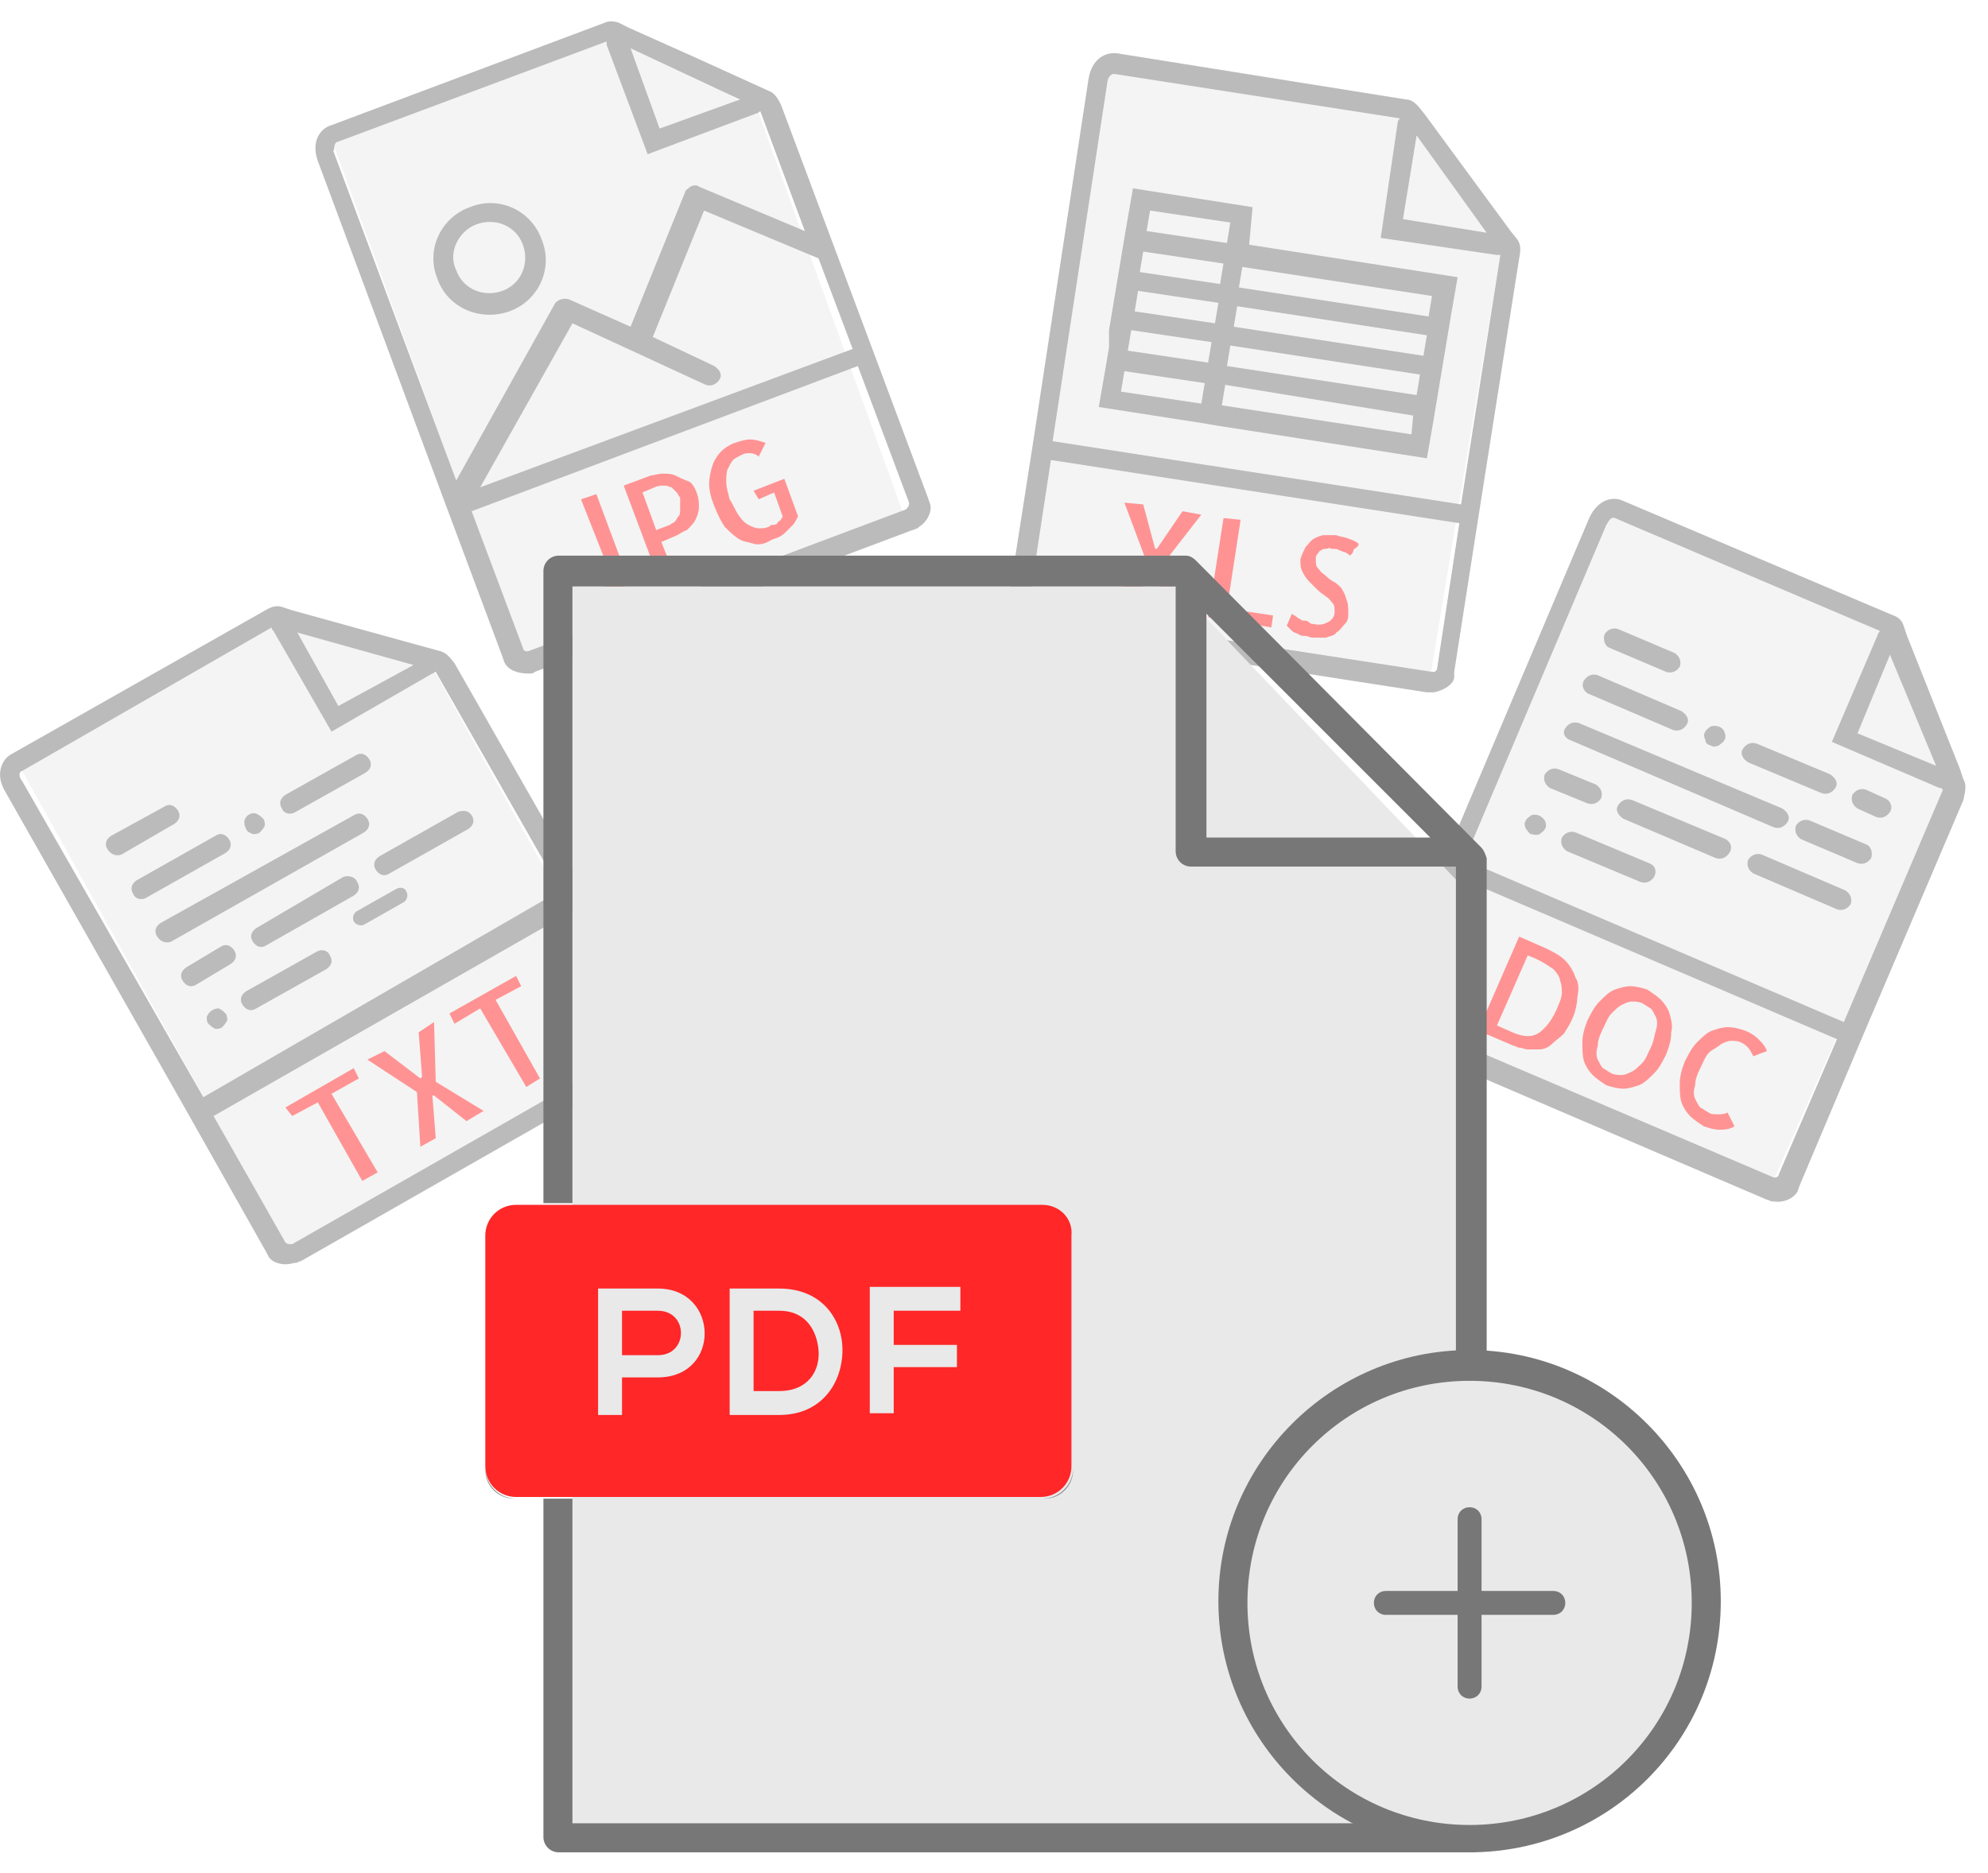 <svg width="87" height="82" viewBox="0 0 87 82" fill="none" xmlns="http://www.w3.org/2000/svg">
<g opacity="0.5">
<path d="M48.31 3.16L44.271 27.24L62.518 30.082L65.659 11.162L61.995 4.656L48.31 3.16Z" fill="#E9E9E9"/>
<path d="M66.407 10.489L66.108 10.115L62.369 5.03L62.07 4.656C61.92 4.506 61.77 4.356 61.546 4.356L48.908 2.337C48.384 2.263 47.786 2.562 47.636 3.459L45.243 19.163L44.122 26.343V26.567C44.047 26.941 44.346 27.315 44.795 27.539H44.87C44.944 27.539 45.019 27.614 45.094 27.614L62.444 30.306C62.518 30.306 62.593 30.306 62.668 30.306H62.743C63.191 30.231 63.64 29.932 63.64 29.633V29.409L64.762 22.23L66.482 11.311C66.556 10.937 66.556 10.713 66.407 10.489ZM65.061 10.19L61.397 9.591L61.995 5.927L65.061 10.19ZM45.169 26.716H45.094C45.019 26.642 45.019 26.567 45.019 26.492L45.991 20.136L63.864 22.903L62.892 29.259C62.892 29.334 62.817 29.409 62.743 29.409H62.668L45.169 26.716ZM46.066 19.313L48.459 3.609C48.459 3.534 48.534 3.235 48.758 3.235L61.247 5.179C61.247 5.254 61.172 5.254 61.172 5.329L60.424 10.414L65.51 11.162C65.584 11.162 65.659 11.162 65.659 11.162L63.939 22.08L46.066 19.313Z" fill="#777777"/>
<path d="M51.75 22.379L50.628 24.024H50.553L50.03 22.08L49.207 22.005L50.104 24.398L48.609 26.417L49.431 26.492L50.478 24.997H50.553L51.002 26.716L51.824 26.866L51.002 24.548L52.572 22.529L51.75 22.379Z" fill="#FF2728"/>
<path d="M54.292 22.753L53.544 22.678L52.871 27.016L55.638 27.464L55.713 26.941L53.694 26.642L54.292 22.753Z" fill="#FF2728"/>
<path d="M58.704 25.744C58.555 25.595 58.48 25.52 58.33 25.445C58.181 25.37 58.031 25.221 57.956 25.146C57.807 25.071 57.732 24.922 57.657 24.847C57.583 24.772 57.583 24.623 57.583 24.473C57.583 24.398 57.583 24.323 57.657 24.249C57.732 24.174 57.732 24.099 57.807 24.099C57.882 24.024 57.956 24.024 58.031 24.024C58.106 24.024 58.181 23.95 58.256 24.024C58.405 24.024 58.555 24.024 58.63 24.099C58.704 24.099 58.779 24.174 58.854 24.174C58.929 24.174 58.929 24.249 59.004 24.249L59.078 24.323C59.078 24.323 59.078 24.323 59.153 24.249C59.153 24.249 59.228 24.174 59.228 24.099C59.228 24.024 59.303 24.024 59.377 23.95C59.452 23.875 59.452 23.875 59.452 23.8C59.377 23.725 59.228 23.65 59.004 23.576C58.854 23.501 58.63 23.501 58.48 23.426C58.33 23.426 58.106 23.426 57.956 23.426C57.807 23.426 57.657 23.501 57.508 23.576C57.358 23.65 57.283 23.8 57.134 23.95C57.059 24.099 56.984 24.249 56.91 24.473C56.91 24.697 56.91 24.847 56.984 24.997C57.059 25.146 57.134 25.296 57.283 25.445C57.433 25.595 57.508 25.67 57.657 25.819C57.807 25.969 57.956 26.044 58.031 26.118C58.181 26.193 58.256 26.343 58.33 26.417C58.405 26.492 58.405 26.642 58.405 26.791C58.405 27.016 58.256 27.165 58.106 27.24C57.956 27.315 57.732 27.39 57.508 27.315C57.433 27.315 57.358 27.315 57.283 27.24C57.209 27.165 57.134 27.165 56.984 27.165C56.91 27.09 56.835 27.09 56.76 27.016C56.685 26.941 56.61 26.941 56.536 26.866L56.311 27.39C56.386 27.464 56.461 27.539 56.536 27.614C56.61 27.689 56.685 27.689 56.835 27.764C56.91 27.838 57.059 27.838 57.134 27.838C57.209 27.838 57.358 27.913 57.433 27.913C57.657 27.913 57.882 27.913 58.031 27.913C58.181 27.838 58.405 27.838 58.48 27.689C58.63 27.614 58.704 27.464 58.854 27.315C59.003 27.165 59.004 27.016 59.004 26.866C59.004 26.642 59.004 26.417 58.929 26.268C58.854 25.969 58.779 25.894 58.704 25.744Z" fill="#FF2728"/>
<path d="M54.816 9.068L49.581 8.245L49.282 9.965L49.132 10.863L48.983 11.76L48.833 12.657L48.684 13.555L48.534 14.452V15.2L48.384 16.097L48.085 17.817L52.423 18.491L53.32 18.64L62.444 20.061L62.743 18.341L62.892 17.444L63.042 16.546L63.191 15.649L63.341 14.751L63.49 13.854L63.79 12.134L54.666 10.713L54.816 9.068ZM50.03 11.012L53.544 11.536L53.395 12.433L49.88 11.91L50.03 11.012ZM49.805 12.732L53.32 13.256L53.17 14.153L49.656 13.63L49.805 12.732ZM49.506 14.452L53.021 14.976L52.871 15.873L49.356 15.35L49.506 14.452ZM52.572 17.668L49.057 17.144L49.207 16.247L52.722 16.77L52.572 17.668ZM61.77 19.014L53.47 17.743L53.619 16.845L61.845 18.191L61.77 19.014ZM61.995 17.294L53.694 16.023L53.843 15.125L62.144 16.396L61.995 17.294ZM62.294 15.574L53.993 14.303L54.143 13.405L62.444 14.677L62.294 15.574ZM62.668 12.957L62.518 13.854L54.217 12.583L54.367 11.685L62.668 12.957ZM50.179 10.115L50.329 9.217L53.843 9.741L53.694 10.638L50.179 10.115Z" fill="#777777"/>
</g>
<g opacity="0.5">
<path d="M14.583 6.301L22.958 29.259L39.709 22.977L33.203 4.955L26.922 0.991L14.583 6.301Z" fill="#E9E9E9"/>
<path d="M33.652 3.983L30.362 2.487L27.52 1.216L27.071 0.991C26.847 0.916 26.623 0.916 26.473 0.991L14.508 5.478C13.984 5.628 13.611 6.226 13.91 7.049L19.444 21.93L21.986 28.736L22.061 28.96C22.21 29.334 22.659 29.483 23.108 29.483H23.183C23.257 29.483 23.332 29.483 23.407 29.409L39.934 23.202C40.009 23.202 40.084 23.127 40.158 23.127C40.158 23.127 40.158 23.127 40.233 23.052C40.607 22.828 40.831 22.304 40.682 22.005L40.607 21.781L38.064 14.976L34.176 4.581C34.026 4.282 33.877 4.057 33.652 3.983ZM32.381 4.356L28.866 5.628L27.595 2.113L29.988 3.235L32.381 4.356ZM14.732 6.226L26.548 1.814C26.548 1.889 26.548 1.963 26.548 1.963L28.343 6.75L33.129 4.955C33.203 4.955 33.203 4.88 33.278 4.88L35.223 10.115L30.586 8.17C30.511 8.096 30.362 8.096 30.212 8.17C30.137 8.245 29.988 8.32 29.988 8.395L27.595 14.303L24.903 13.106C24.678 13.031 24.454 13.106 24.304 13.256L19.967 21.033L14.583 6.6C14.657 6.6 14.583 6.301 14.732 6.226ZM23.108 28.511H23.033C22.958 28.511 22.884 28.436 22.884 28.362L20.64 22.379L37.541 16.023L39.784 22.005C39.784 22.08 39.784 22.155 39.71 22.23L39.635 22.304L23.108 28.511ZM21.014 21.332L25.052 14.153L30.885 16.845C31.11 16.92 31.334 16.845 31.483 16.621C31.633 16.396 31.483 16.172 31.259 16.023L28.567 14.751L30.811 9.217L35.821 11.311L37.316 15.275L21.014 21.332Z" fill="#777777"/>
<path d="M26.697 25.071C26.772 25.296 26.772 25.445 26.623 25.52C26.473 25.595 26.398 25.744 26.174 25.819C26.099 25.819 26.024 25.894 25.875 25.894C25.8 25.894 25.65 25.894 25.576 25.894C25.501 25.894 25.426 25.894 25.351 25.894C25.276 25.894 25.202 25.894 25.127 25.894L25.052 26.417C25.127 26.417 25.276 26.492 25.351 26.492C25.501 26.492 25.576 26.492 25.725 26.492C25.875 26.492 25.95 26.492 26.099 26.417C26.249 26.343 26.323 26.343 26.398 26.343C26.548 26.268 26.697 26.193 26.847 26.118C26.997 26.044 27.071 25.894 27.221 25.819C27.37 25.744 27.37 25.52 27.37 25.37C27.37 25.221 27.37 24.997 27.296 24.847L26.099 21.631L25.426 21.856L26.697 25.071Z" fill="#FF2728"/>
<path d="M29.539 20.809C29.39 20.734 29.165 20.734 29.016 20.734C28.791 20.734 28.642 20.809 28.492 20.809L27.296 21.257L28.866 25.445L29.539 25.221L28.941 23.725L29.464 23.501C29.689 23.426 29.838 23.276 30.063 23.202C30.212 23.052 30.362 22.903 30.436 22.753C30.511 22.604 30.586 22.379 30.586 22.23C30.586 22.005 30.586 21.856 30.511 21.631C30.436 21.407 30.362 21.257 30.212 21.108C29.838 20.958 29.689 20.884 29.539 20.809ZM29.764 22.304C29.764 22.454 29.764 22.529 29.689 22.604C29.614 22.678 29.614 22.753 29.539 22.828C29.464 22.903 29.39 22.903 29.315 22.977L28.716 23.202L28.118 21.556L28.642 21.332C28.791 21.257 28.941 21.257 29.09 21.257C29.24 21.257 29.315 21.332 29.39 21.332C29.464 21.407 29.539 21.482 29.614 21.556C29.689 21.631 29.689 21.706 29.764 21.781C29.764 22.005 29.764 22.155 29.764 22.304Z" fill="#FF2728"/>
<path d="M33.203 21.856L33.877 21.556L34.25 22.603C34.25 22.678 34.176 22.678 34.176 22.753C34.101 22.828 34.026 22.828 34.026 22.903C33.951 22.977 33.877 22.977 33.802 22.977C33.727 22.977 33.652 23.052 33.652 23.052C33.503 23.127 33.353 23.127 33.203 23.127C33.054 23.127 32.904 23.052 32.755 22.977C32.605 22.903 32.456 22.753 32.306 22.529C32.157 22.304 32.082 22.08 31.932 21.856C31.857 21.556 31.783 21.332 31.783 21.108C31.783 20.883 31.783 20.659 31.857 20.509C31.932 20.36 32.007 20.21 32.082 20.136C32.157 20.061 32.306 19.986 32.456 19.911C32.605 19.837 32.68 19.837 32.83 19.837C32.979 19.837 33.129 19.911 33.203 19.986L33.503 19.388C33.278 19.313 33.054 19.238 32.83 19.238C32.605 19.238 32.381 19.313 32.157 19.388C31.932 19.463 31.708 19.612 31.558 19.762C31.409 19.911 31.259 20.136 31.184 20.36C31.11 20.584 31.035 20.883 31.035 21.183C31.035 21.482 31.11 21.781 31.259 22.155C31.409 22.529 31.558 22.828 31.708 23.052C31.932 23.276 32.082 23.426 32.306 23.576C32.53 23.725 32.755 23.725 32.979 23.8C33.203 23.875 33.503 23.8 33.727 23.65C33.877 23.576 33.951 23.576 34.101 23.501C34.25 23.426 34.325 23.351 34.4 23.276C34.475 23.202 34.624 23.052 34.699 22.977C34.774 22.903 34.849 22.753 34.923 22.603L34.325 20.958L32.979 21.482L33.203 21.856Z" fill="#FF2728"/>
<path d="M22.285 13.63C23.556 13.181 24.23 11.76 23.706 10.489C23.257 9.217 21.837 8.544 20.565 9.068C19.294 9.517 18.621 10.937 19.144 12.209C19.593 13.48 21.014 14.078 22.285 13.63ZM20.864 9.816C21.687 9.517 22.584 9.89 22.883 10.713C23.183 11.536 22.809 12.433 21.986 12.732C21.163 13.031 20.266 12.657 19.967 11.835C19.593 11.087 20.042 10.115 20.864 9.816Z" fill="#777777"/>
</g>
<g opacity="0.5">
<path d="M70.221 22.529L60.349 44.889L77.4 52.143L85.177 34.569L83.158 27.39L70.221 22.529Z" fill="#E9E9E9"/>
<path d="M85.925 34.12L85.776 33.671L83.457 27.838L83.308 27.39C83.233 27.165 83.083 27.016 82.859 26.941L71.043 21.93C70.595 21.706 69.922 21.856 69.548 22.678L63.341 37.336L60.499 44.066L60.424 44.29C60.275 44.664 60.499 45.113 60.873 45.412C60.873 45.412 60.873 45.412 60.948 45.487C61.023 45.562 61.097 45.562 61.097 45.562L77.325 52.517C77.4 52.517 77.475 52.591 77.549 52.591H77.624C78.073 52.666 78.522 52.442 78.671 52.143L78.746 51.918L81.588 45.188L85.925 35.017C86 34.644 86.075 34.344 85.925 34.12ZM84.729 33.522L81.289 32.101L82.71 28.661L84.729 33.522ZM61.322 44.59C61.172 44.515 61.172 44.365 61.247 44.29L63.789 38.383L80.391 45.487L77.849 51.395C77.849 51.47 77.774 51.544 77.699 51.544H77.624L61.322 44.59ZM64.089 37.635L70.296 22.977C70.37 22.903 70.445 22.604 70.669 22.678L82.261 27.614C82.261 27.689 82.186 27.689 82.186 27.764L80.167 32.475L84.878 34.494C84.953 34.494 84.953 34.494 85.028 34.569L80.69 44.739L64.089 37.635Z" fill="#777777"/>
<path d="M68.95 42.795C68.875 42.57 68.725 42.271 68.501 42.047C68.276 41.823 67.977 41.673 67.678 41.523L66.482 41L64.687 45.113L66.257 45.786C66.332 45.786 66.407 45.861 66.482 45.861C66.631 45.861 66.706 45.936 66.856 45.936C67.005 45.936 67.155 45.936 67.379 45.936C67.529 45.936 67.753 45.861 67.903 45.711C68.052 45.562 68.276 45.412 68.426 45.263C68.576 45.038 68.725 44.814 68.875 44.44C68.95 44.216 69.024 43.916 69.024 43.692C69.099 43.318 69.099 43.019 68.95 42.795ZM67.379 45.188C67.08 45.412 66.706 45.412 66.183 45.188L65.51 44.889L66.856 41.823L67.23 41.972C67.529 42.122 67.753 42.271 67.977 42.421C68.127 42.57 68.276 42.795 68.276 42.944C68.351 43.094 68.351 43.318 68.351 43.468C68.351 43.617 68.276 43.842 68.202 43.991C67.977 44.59 67.678 44.964 67.379 45.188Z" fill="#FF2728"/>
<path d="M73.063 44.365C72.988 44.141 72.838 43.916 72.689 43.767C72.539 43.617 72.315 43.468 72.09 43.318C71.866 43.243 71.567 43.169 71.343 43.169C71.118 43.169 70.894 43.243 70.669 43.318C70.445 43.393 70.221 43.617 69.996 43.842C69.772 44.066 69.623 44.365 69.473 44.664C69.323 45.038 69.249 45.337 69.249 45.636C69.249 45.936 69.249 46.235 69.323 46.459C69.398 46.683 69.548 46.908 69.697 47.057C69.847 47.207 70.071 47.356 70.296 47.506C70.52 47.581 70.819 47.656 71.043 47.656C71.268 47.656 71.492 47.581 71.716 47.506C71.941 47.431 72.165 47.207 72.389 46.983C72.614 46.758 72.763 46.459 72.913 46.16C73.063 45.786 73.137 45.487 73.137 45.188C73.212 44.889 73.137 44.664 73.063 44.365ZM71.866 46.534C71.716 46.683 71.567 46.833 71.417 46.908C71.268 46.983 71.118 47.057 70.969 47.057C70.819 47.057 70.669 47.057 70.52 46.983C70.37 46.908 70.296 46.833 70.146 46.758C70.071 46.683 69.996 46.534 69.922 46.384C69.847 46.235 69.847 46.01 69.922 45.786C69.922 45.562 69.996 45.337 70.146 45.038C70.296 44.739 70.37 44.515 70.52 44.365C70.669 44.216 70.819 44.066 70.969 43.991C71.118 43.916 71.268 43.842 71.417 43.842C71.567 43.842 71.716 43.842 71.866 43.916C72.016 43.991 72.09 44.066 72.24 44.141C72.315 44.216 72.389 44.365 72.464 44.515C72.539 44.664 72.539 44.889 72.464 45.113C72.389 45.337 72.389 45.562 72.24 45.861C72.09 46.16 72.016 46.384 71.866 46.534Z" fill="#FF2728"/>
<path d="M75.306 45.711C75.456 45.636 75.605 45.562 75.755 45.562C75.904 45.562 76.054 45.562 76.203 45.636C76.353 45.711 76.428 45.786 76.502 45.861C76.577 45.936 76.652 46.085 76.727 46.235L77.325 46.01C77.25 45.786 77.101 45.636 76.951 45.487C76.802 45.337 76.577 45.188 76.353 45.113C76.129 45.038 75.904 44.963 75.605 44.963C75.381 44.963 75.156 45.038 74.932 45.113C74.708 45.188 74.483 45.412 74.259 45.636C74.035 45.861 73.885 46.16 73.736 46.459C73.586 46.833 73.511 47.132 73.511 47.431C73.511 47.73 73.511 48.029 73.586 48.254C73.661 48.478 73.81 48.703 73.96 48.852C74.109 49.002 74.334 49.151 74.558 49.301C74.782 49.376 75.007 49.45 75.231 49.45C75.456 49.45 75.68 49.45 75.904 49.301L75.605 48.703C75.456 48.777 75.306 48.777 75.156 48.777C75.007 48.777 74.857 48.777 74.782 48.703C74.633 48.628 74.558 48.553 74.409 48.478C74.334 48.403 74.259 48.254 74.184 48.104C74.109 47.955 74.109 47.73 74.184 47.506C74.184 47.282 74.259 47.057 74.409 46.758C74.558 46.459 74.633 46.235 74.782 46.085C74.932 45.936 75.156 45.861 75.306 45.711Z" fill="#FF2728"/>
<path d="M70.445 28.362L72.913 29.409C73.137 29.483 73.362 29.409 73.511 29.184C73.586 28.96 73.511 28.736 73.287 28.586L70.819 27.539C70.595 27.464 70.37 27.539 70.221 27.763C70.146 27.988 70.221 28.287 70.445 28.362Z" fill="#777777"/>
<path d="M69.548 30.381L73.212 31.951C73.436 32.026 73.661 31.951 73.81 31.727C73.96 31.503 73.81 31.278 73.586 31.129L69.922 29.558C69.697 29.483 69.473 29.558 69.323 29.783C69.174 30.007 69.323 30.306 69.548 30.381Z" fill="#777777"/>
<path d="M74.857 32.624C74.932 32.699 75.082 32.699 75.231 32.624C75.306 32.55 75.456 32.475 75.456 32.4C75.53 32.325 75.53 32.176 75.456 32.026C75.381 31.802 75.082 31.727 74.857 31.802C74.783 31.877 74.633 31.951 74.633 32.026C74.558 32.101 74.558 32.25 74.633 32.4C74.633 32.55 74.783 32.624 74.857 32.624Z" fill="#777777"/>
<path d="M76.503 33.372L79.718 34.718C79.943 34.793 80.167 34.718 80.317 34.494C80.466 34.27 80.317 34.045 80.092 33.896L76.876 32.55C76.652 32.475 76.428 32.55 76.278 32.774C76.129 32.998 76.278 33.223 76.503 33.372Z" fill="#777777"/>
<path d="M67.005 35.69C66.93 35.765 66.781 35.84 66.781 35.915C66.706 35.989 66.706 36.139 66.781 36.289C66.856 36.363 66.93 36.513 67.005 36.513C67.08 36.513 67.23 36.588 67.379 36.513C67.454 36.438 67.603 36.363 67.603 36.289C67.678 36.214 67.678 36.064 67.603 35.915C67.454 35.69 67.23 35.616 67.005 35.69Z" fill="#777777"/>
<path d="M72.165 37.784L68.95 36.438C68.725 36.364 68.501 36.438 68.351 36.663C68.276 36.887 68.351 37.111 68.576 37.261L71.791 38.607C72.016 38.682 72.24 38.607 72.389 38.383C72.539 38.084 72.389 37.859 72.165 37.784Z" fill="#777777"/>
<path d="M82.485 34.943L81.663 34.569C81.438 34.494 81.214 34.569 81.064 34.793C80.99 35.017 81.064 35.242 81.289 35.391L82.111 35.765C82.336 35.84 82.56 35.765 82.71 35.541C82.859 35.316 82.71 35.017 82.485 34.943Z" fill="#777777"/>
<path d="M68.725 32.4L77.624 36.214C77.849 36.289 78.073 36.214 78.223 35.989C78.372 35.765 78.223 35.541 77.998 35.391L69.099 31.652C68.875 31.577 68.65 31.652 68.501 31.877C68.351 32.101 68.501 32.325 68.725 32.4Z" fill="#777777"/>
<path d="M81.662 36.962L79.195 35.915C78.97 35.84 78.746 35.915 78.597 36.139C78.522 36.364 78.597 36.588 78.821 36.737L81.289 37.784C81.513 37.859 81.737 37.784 81.887 37.56C81.962 37.336 81.887 37.036 81.662 36.962Z" fill="#777777"/>
<path d="M67.828 34.494L69.473 35.167C69.697 35.242 69.922 35.167 70.071 34.943C70.146 34.718 70.071 34.494 69.847 34.344L68.202 33.671C67.977 33.596 67.753 33.671 67.603 33.896C67.529 34.12 67.603 34.344 67.828 34.494Z" fill="#777777"/>
<path d="M75.53 36.737L71.417 35.017C71.193 34.943 70.969 35.017 70.819 35.242C70.67 35.466 70.819 35.69 71.043 35.84L75.082 37.56C75.306 37.635 75.53 37.56 75.68 37.336C75.829 37.111 75.755 36.887 75.53 36.737Z" fill="#777777"/>
<path d="M80.765 38.981L77.101 37.41C76.876 37.336 76.652 37.41 76.503 37.635C76.428 37.859 76.503 38.084 76.727 38.233L80.391 39.803C80.616 39.878 80.84 39.803 80.99 39.579C81.064 39.355 80.99 39.13 80.765 38.981Z" fill="#777777"/>
</g>
<g opacity="0.5">
<path d="M0.972 33.746L12.937 55.283L28.492 46.384L19.07 29.483L12.264 26.567L0.972 33.746Z" fill="#E9E9E9"/>
<path d="M17.35 38.906L15.63 39.878C15.48 39.953 15.405 40.177 15.48 40.327C15.555 40.477 15.779 40.551 15.929 40.477L17.649 39.504C17.798 39.43 17.873 39.205 17.798 39.056C17.724 38.831 17.499 38.831 17.35 38.906Z" fill="#777777"/>
<path d="M19.294 28.511L18.471 28.287L12.788 26.716L12.339 26.567C12.115 26.492 11.89 26.567 11.741 26.642L0.523 32.998C0.075 33.223 -0.224 33.896 0.224 34.643L8.077 48.478L11.666 54.835L11.741 54.984C11.89 55.283 12.414 55.433 12.863 55.283H12.937C13.012 55.283 13.087 55.209 13.162 55.209L28.492 46.459C28.567 46.459 28.642 46.384 28.642 46.309C28.642 46.309 28.642 46.309 28.716 46.235C29.016 45.936 29.165 45.412 29.016 45.113L28.941 44.963L25.351 38.607L19.892 29.035C19.668 28.736 19.518 28.586 19.294 28.511ZM13.012 27.689L18.097 29.11L14.807 30.904L13.012 27.689ZM12.788 54.461H12.713C12.638 54.461 12.563 54.461 12.489 54.386L9.348 48.852L25.052 39.878L28.193 45.412C28.268 45.487 28.193 45.562 28.193 45.636L28.118 45.711L12.788 54.461ZM8.899 48.029L0.972 34.195C0.897 34.12 0.748 33.821 0.972 33.746L11.89 27.464C11.89 27.539 11.89 27.539 11.965 27.614L14.508 32.026L18.92 29.483C18.995 29.483 18.995 29.409 19.07 29.409L24.529 38.981L8.899 48.029Z" fill="#777777"/>
<path d="M12.788 48.852L13.909 48.254L15.854 51.694L16.527 51.32L14.508 47.88L15.704 47.207L15.48 46.758L12.489 48.478L12.788 48.852Z" fill="#FF2728"/>
<path d="M18.322 45.188L18.471 47.132L18.396 47.207L16.826 46.01L16.078 46.384L18.247 47.805L18.396 50.198L19.07 49.824L18.92 47.955H18.995L20.416 49.077L21.163 48.628L19.07 47.356L18.995 44.739L18.322 45.188Z" fill="#FF2728"/>
<path d="M19.892 44.814L21.014 44.141L23.033 47.581L23.631 47.207L21.687 43.767L22.809 43.169L22.584 42.72L19.668 44.365L19.892 44.814Z" fill="#FF2728"/>
<path d="M5.31 37.41L7.628 36.064C7.852 35.915 7.927 35.69 7.777 35.466C7.628 35.242 7.403 35.167 7.179 35.316L4.861 36.588C4.637 36.737 4.562 36.962 4.711 37.186C4.861 37.41 5.085 37.485 5.31 37.41Z" fill="#777777"/>
<path d="M6.431 39.28L9.871 37.336C10.096 37.186 10.17 36.962 10.021 36.737C9.871 36.513 9.647 36.438 9.423 36.588L5.983 38.532C5.758 38.682 5.683 38.906 5.833 39.13C5.908 39.355 6.207 39.43 6.431 39.28Z" fill="#777777"/>
<path d="M11.367 36.438C11.442 36.364 11.517 36.289 11.591 36.139C11.591 36.064 11.591 35.915 11.517 35.84C11.442 35.765 11.367 35.69 11.217 35.616C10.993 35.541 10.769 35.69 10.694 35.915C10.694 36.064 10.694 36.139 10.769 36.289C10.844 36.438 10.918 36.438 11.068 36.513C11.143 36.513 11.292 36.513 11.367 36.438Z" fill="#777777"/>
<path d="M12.937 35.541L16.003 33.821C16.228 33.671 16.303 33.447 16.153 33.223C16.003 32.998 15.779 32.923 15.555 33.073L12.489 34.793C12.264 34.943 12.19 35.167 12.339 35.391C12.414 35.616 12.713 35.69 12.937 35.541Z" fill="#777777"/>
<path d="M9.049 44.515C9.049 44.664 9.049 44.739 9.123 44.814C9.198 44.889 9.273 44.964 9.423 45.038C9.497 45.038 9.647 45.038 9.722 44.964C9.797 44.889 9.871 44.814 9.946 44.664C9.946 44.59 9.946 44.44 9.871 44.365C9.797 44.29 9.722 44.216 9.572 44.141C9.348 44.141 9.123 44.29 9.049 44.515Z" fill="#777777"/>
<path d="M13.835 41.673L10.769 43.393C10.544 43.543 10.47 43.767 10.619 43.991C10.769 44.216 10.993 44.29 11.217 44.141L14.284 42.421C14.508 42.271 14.583 42.047 14.433 41.823C14.358 41.598 14.059 41.523 13.835 41.673Z" fill="#777777"/>
<path d="M7.478 41.224L15.929 36.438C16.153 36.289 16.228 36.064 16.078 35.84C15.929 35.616 15.704 35.541 15.48 35.69L7.03 40.402C6.805 40.551 6.73 40.776 6.88 41C7.03 41.224 7.254 41.299 7.478 41.224Z" fill="#777777"/>
<path d="M8.6 43.094L10.096 42.197C10.32 42.047 10.395 41.823 10.245 41.598C10.096 41.374 9.871 41.299 9.647 41.449L8.151 42.346C7.927 42.496 7.852 42.72 8.002 42.944C8.151 43.169 8.376 43.243 8.6 43.094Z" fill="#777777"/>
<path d="M15.031 38.383L11.217 40.626C10.993 40.776 10.918 41 11.068 41.224C11.217 41.449 11.442 41.523 11.666 41.374L15.48 39.205C15.704 39.056 15.779 38.831 15.63 38.607C15.555 38.383 15.256 38.308 15.031 38.383Z" fill="#777777"/>
<path d="M20.042 35.541L16.602 37.485C16.377 37.635 16.303 37.859 16.452 38.084C16.602 38.308 16.826 38.383 17.05 38.233L20.49 36.289C20.715 36.139 20.79 35.915 20.64 35.69C20.49 35.466 20.266 35.466 20.042 35.541Z" fill="#777777"/>
</g>
<path d="M21.238 64.257V64.332C21.238 65.08 21.837 65.603 22.509 65.603H22.584C21.837 65.603 21.238 65.005 21.238 64.257Z" fill="#777777"/>
<path d="M64.313 39.13V80.485H25.052V25.67H51.45" fill="#E9E9E9"/>
<path d="M64.837 37.111L52.348 24.548C52.198 24.398 52.049 24.323 51.899 24.323H24.454C24.08 24.323 23.781 24.623 23.781 24.997V52.666H25.052V25.67H51.45V37.261C51.45 37.635 51.75 37.934 52.123 37.934H63.715V79.812H25.052V65.603H23.781V80.41C23.781 80.784 24.08 81.084 24.454 81.084H64.388C64.762 81.084 65.061 80.784 65.061 80.41V37.56C64.986 37.336 64.911 37.186 64.837 37.111ZM52.797 36.588V26.866L62.593 36.663H52.797V36.588Z" fill="#777777"/>
<path d="M64.313 80.485C70.013 80.485 74.633 75.865 74.633 70.165C74.633 64.466 70.013 59.845 64.313 59.845C58.613 59.845 53.993 64.466 53.993 70.165C53.993 75.865 58.613 80.485 64.313 80.485Z" fill="#E9E9E9"/>
<path d="M64.313 81.084C58.256 81.084 53.32 76.148 53.32 70.091C53.32 64.033 58.256 59.097 64.313 59.097C70.37 59.097 75.306 64.033 75.306 70.091C75.306 76.223 70.37 81.084 64.313 81.084ZM64.313 60.444C58.929 60.444 54.591 64.781 54.591 70.165C54.591 75.55 58.929 79.887 64.313 79.887C69.697 79.887 74.035 75.55 74.035 70.165C74.035 64.781 69.697 60.444 64.313 60.444Z" fill="#777777"/>
<path d="M67.977 69.642H64.837V66.501C64.837 66.202 64.612 65.977 64.313 65.977C64.014 65.977 63.789 66.202 63.789 66.501V69.642H60.649C60.349 69.642 60.125 69.866 60.125 70.165C60.125 70.464 60.349 70.689 60.649 70.689H63.789V73.83C63.789 74.129 64.014 74.353 64.313 74.353C64.612 74.353 64.837 74.129 64.837 73.83V70.689H67.977C68.276 70.689 68.501 70.464 68.501 70.165C68.501 69.866 68.276 69.642 67.977 69.642Z" fill="#777777"/>
<path d="M45.617 65.603H45.692C46.44 65.603 46.964 65.005 46.964 64.332V64.257C46.964 65.005 46.365 65.603 45.617 65.603Z" fill="#777777"/>
<path d="M45.617 52.741H25.052H23.781H22.584C21.837 52.741 21.238 53.339 21.238 54.087V64.183C21.238 64.93 21.837 65.529 22.584 65.529H23.781H25.052H45.543C46.29 65.529 46.889 64.93 46.889 64.183V54.087C46.963 53.339 46.365 52.741 45.617 52.741ZM28.791 60.294H27.221V61.939H26.174V56.405C27.071 56.405 27.894 56.405 28.791 56.405C31.483 56.405 31.558 60.294 28.791 60.294ZM34.101 61.939C33.428 61.939 32.605 61.939 31.932 61.939V56.405C32.605 56.405 33.428 56.405 34.101 56.405C35.97 56.405 36.868 57.751 36.868 59.097C36.868 60.518 35.97 61.939 34.101 61.939ZM42.028 57.377H39.111V58.873H41.878V59.845H39.111V61.864H38.064V56.331H42.028V57.377Z" fill="#FF2728"/>
<path d="M28.791 57.377H27.221V59.322H28.791C30.137 59.322 30.137 57.377 28.791 57.377Z" fill="#FF2728"/>
<path d="M34.101 57.377H32.979V60.892H34.101C35.372 60.892 35.896 59.995 35.821 59.097C35.746 58.275 35.297 57.377 34.101 57.377Z" fill="#FF2728"/>
</svg>
